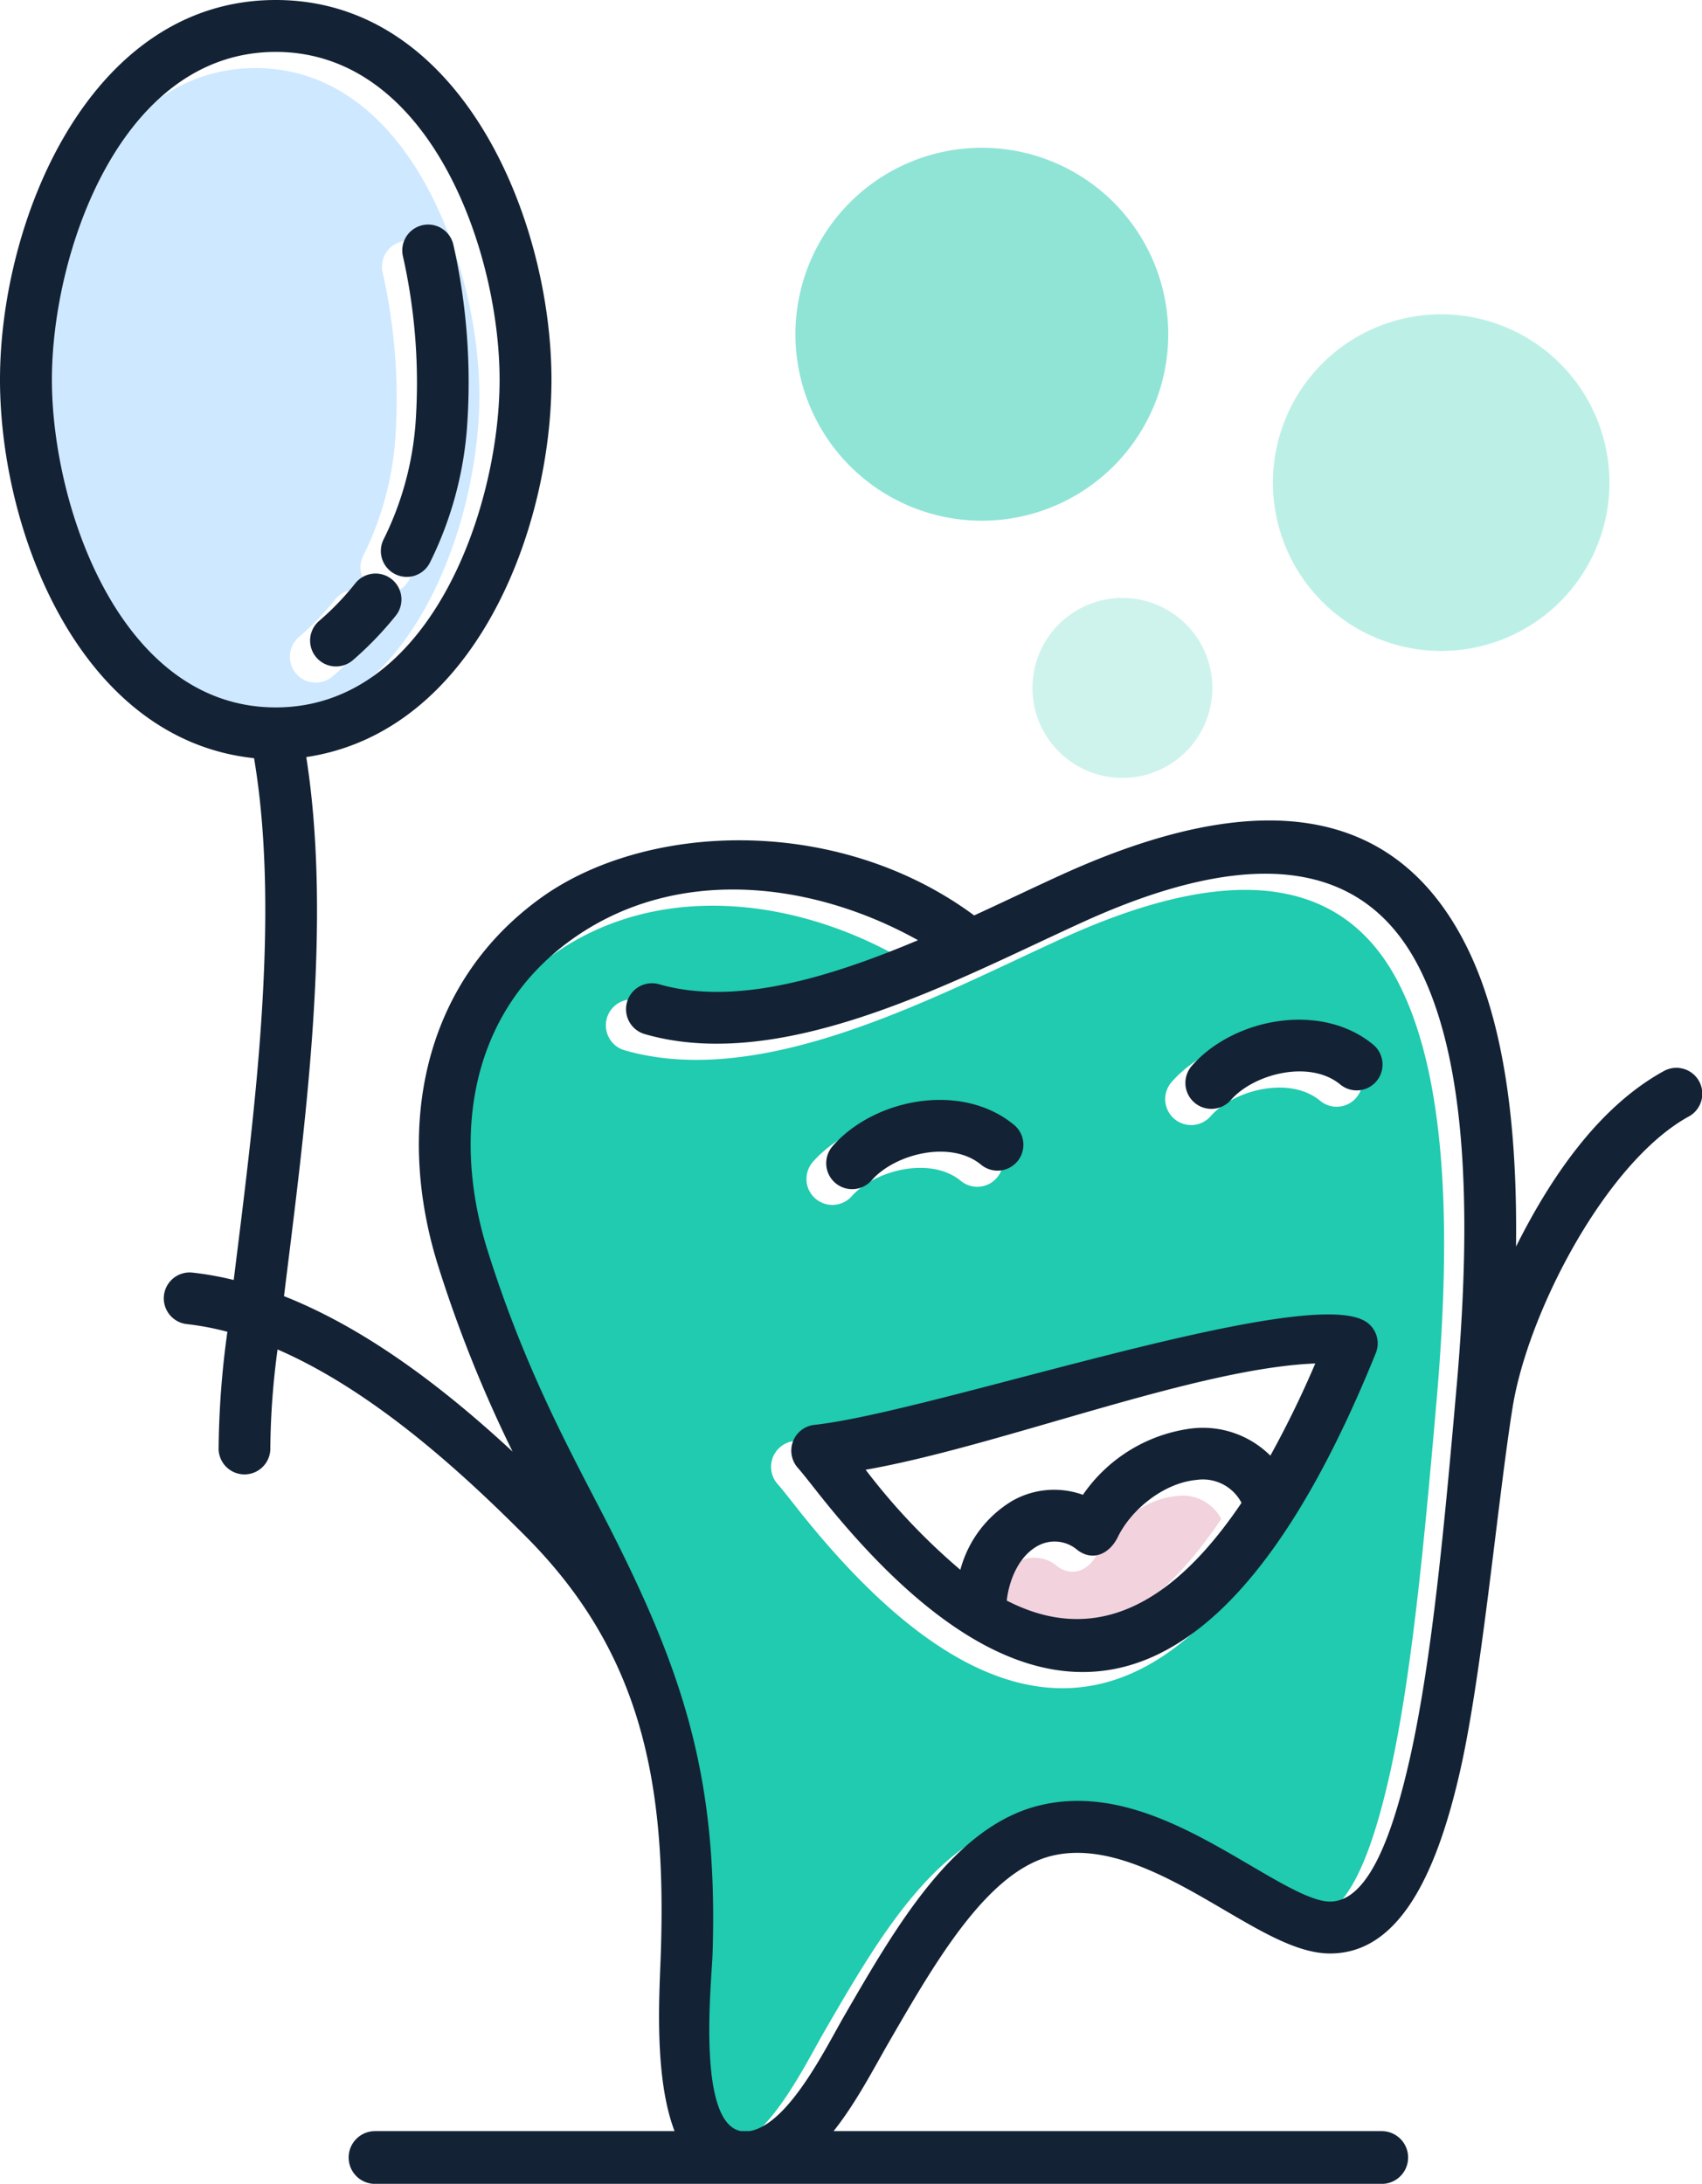 <svg id="Group_962" data-name="Group 962" xmlns="http://www.w3.org/2000/svg" width="200.055" height="256.609" viewBox="0 0 200.055 256.609">
  <path id="Path_1" data-name="Path 1" d="M254.962,367.043c-14.856,6.757-35.16,17.874-51.5,13.175a3.047,3.047,0,0,1,1.667-5.862c8.924,2.567,19.882-.732,30.438-5.174-12.587-7.017-28.667-8.823-40.852.026-11.9,8.64-13.936,23.114-9.725,36.48,3.987,12.654,8.655,21.612,12.929,29.807,9.83,18.861,14.2,31.416,13.5,52.832-.11,3.374-2.179,22.261,4.557,20.75,4.505-1.01,8.759-9.766,10.949-13.554,6.137-10.611,12.9-22.307,23.019-24.7,8.982-2.13,17.477,2.844,24.636,7.037,3.892,2.28,7.318,4.285,9.41,4.285,4.193,0,7.127-6.7,9.425-16.991,2.564-11.482,4.034-27.238,5.457-43.537,1.565-17.914,1.67-37.276-4.4-49.206C288.852,361.357,277.226,356.913,254.962,367.043Zm-29.4,26.309c4.945-5.6,15.2-7.535,21.317-2.442a3.037,3.037,0,0,1-3.883,4.67c-3.536-2.946-10.11-1.317-12.859,1.8a3.047,3.047,0,0,1-4.575-4.025Zm63.784,24.408c-16.439,40.595-37.921,51.478-65.789,16.048-.868-1.1-1.589-2.02-2.13-2.633a3.046,3.046,0,0,1,.275-4.3,3.014,3.014,0,0,1,1.8-.752c13.912-1.586,56.234-16.141,64.3-12.335A3.036,3.036,0,0,1,289.341,417.76Zm.139-32.006a3.035,3.035,0,0,1-4.277.394c-3.536-2.946-10.107-1.319-12.859,1.8a3.049,3.049,0,1,1-4.578-4.028c4.942-5.6,15.2-7.535,21.317-2.442A3.039,3.039,0,0,1,289.48,385.753Z" transform="translate(-130.036 -256.802)" fill="#20cbaf"/>
  <path id="Path_2" data-name="Path 2" d="M39.179,27.65c-18.2,0-26.309,23.522-26.309,38.511s8.111,38.511,26.309,38.511S65.49,81.15,65.49,66.161,57.374,27.65,39.179,27.65ZM53.294,93.882a40.522,40.522,0,0,1-5.046,5.237,3.041,3.041,0,0,1-3.979-4.6,32.578,32.578,0,0,0,4.259-4.424,3.044,3.044,0,0,1,4.766,3.788ZM56.48,48a3.041,3.041,0,0,1,3.588,2.373,73.562,73.562,0,0,1,1.589,21.416,42.867,42.867,0,0,1-4.364,15.886,3.047,3.047,0,1,1-5.431-2.763,36.843,36.843,0,0,0,3.744-13.646,67.755,67.755,0,0,0-1.5-19.677A3.041,3.041,0,0,1,56.48,48Z" transform="translate(-9.146 -19.649)" fill="#cee8ff"/>
  <path id="Path_3" data-name="Path 3" d="M423.043,607.454c-3.77.339-7.622,3.38-9.251,6.7-.912,1.875-2.839,2.977-4.76,1.536a4.1,4.1,0,0,0-4.688-.469c-2.222,1.239-3.336,4-3.614,6.409,11.893,6.146,21-1.716,27.593-11.482A5.114,5.114,0,0,0,423.043,607.454Z" transform="translate(-284.774 -431.658)" fill="#f2d2dd"/>
  <path id="Path_4" data-name="Path 4" d="M135.554,233.574a3.042,3.042,0,0,0-4.277.489,32.41,32.41,0,0,1-4.259,4.424,3.041,3.041,0,0,0,3.979,4.6,40.158,40.158,0,0,0,5.046-5.237A3.044,3.044,0,0,0,135.554,233.574Z" transform="translate(-89.516 -165.517)" fill="#142235"/>
  <path id="Path_5" data-name="Path 5" d="M156.357,132.256a3.047,3.047,0,0,0,4.1-1.334,42.867,42.867,0,0,0,4.364-15.886,73.656,73.656,0,0,0-1.589-21.416,3.04,3.04,0,1,0-5.958,1.215,67.86,67.86,0,0,1,1.5,19.677,36.786,36.786,0,0,1-3.744,13.646A3.043,3.043,0,0,0,156.357,132.256Z" transform="translate(-109.929 -64.8)" fill="#142235"/>
  <path id="Path_6" data-name="Path 6" d="M482.344,419.481a3.049,3.049,0,1,0,4.578,4.028c2.752-3.116,9.32-4.743,12.859-1.8a3.038,3.038,0,0,0,3.883-4.673C497.548,411.949,487.287,413.879,482.344,419.481Z" transform="translate(-342.233 -294.266)" fill="#142235"/>
  <path id="Path_7" data-name="Path 7" d="M341.039,456.1c2.749-3.116,9.323-4.746,12.859-1.8a3.038,3.038,0,0,0,3.883-4.673c-6.114-5.093-16.372-3.163-21.317,2.442a3.048,3.048,0,1,0,4.575,4.028Z" transform="translate(-238.565 -317.427)" fill="#142235"/>
  <path id="Path_8" data-name="Path 8" d="M195.542,125.87c-7.85,4.326-13.447,12.83-17.347,20.611.165-13.369-1.221-26.248-5.946-35.537-7.165-14.089-21.248-20.088-47.47-8.157-3.435,1.565-6.841,3.206-10.275,4.78-16.1-11.9-38.667-10.964-51.02-1.994C49.437,115.774,46.5,132.89,51.518,148.8a154.877,154.877,0,0,0,8.733,21.775c-7.269-6.742-16.644-14.234-26.87-18.27,2.448-19.853,5.712-43.613,2.619-63.344C55.8,85.99,64.82,62.233,64.82,44.611,64.82,25.9,54.3,0,32.411,0S0,25.9,0,44.611c0,17.9,9.422,42.319,29.862,44.478,3.163,18.733-.055,42.415-2.39,61.316a37.913,37.913,0,0,0-4.9-.874,3.044,3.044,0,0,0-.645,6.053,32.336,32.336,0,0,1,4.8.909,104.95,104.95,0,0,0-1.03,13.823,3.04,3.04,0,1,0,6.077-.214,91.455,91.455,0,0,1,.851-11.534c11.537,5.006,22.151,14.928,29.176,21.974,13.745,13.777,16.525,29.2,15.874,48.894-.153,4.7-.851,14.523,1.612,20.982H44.081a3.1,3.1,0,0,0-3.1,3.1h0a3.1,3.1,0,0,0,3.1,3.1H162.41a3.1,3.1,0,0,0,3.1-3.1h0a3.1,3.1,0,0,0-3.1-3.1H97.978c2.636-3.3,4.7-7.327,6.557-10.544,5.512-9.529,11.583-20.024,19.159-21.821,6.632-1.571,13.97,2.726,20.157,6.349,4.67,2.734,8.782,5.142,12.486,5.142,7.816,0,12.414-8.591,15.359-21.78,2.561-11.47,4.358-31.523,6.091-42.357,1.791-11.2,10.97-28.844,20.689-34.2a3.045,3.045,0,1,0-2.934-5.336ZM32.411,83.125C14.213,83.125,6.1,59.6,6.1,44.614S14.216,6.1,32.411,6.1,58.723,29.625,58.723,44.614,50.609,83.125,32.411,83.125Zm138.8,79.792c-1.424,16.3-2.894,32.056-5.457,43.537-2.3,10.287-5.232,16.991-9.424,16.991-2.092,0-5.518-2.005-9.41-4.285-7.159-4.193-15.654-9.167-24.636-7.037-10.116,2.4-16.878,14.092-23.019,24.7-2.19,3.785-6.444,12.541-10.949,13.554-.078.017-.156.029-.231.041H87.1c-5.261-.946-3.449-17.64-3.345-20.791.7-21.419-3.669-33.971-13.5-52.835-4.271-8.2-8.941-17.153-12.929-29.807-4.21-13.366-2.173-27.84,9.725-36.48,12.185-8.849,28.268-7.043,40.852-.026-10.556,4.442-21.514,7.74-30.438,5.174a3.047,3.047,0,0,0-1.667,5.862c16.337,4.7,36.642-6.418,51.5-13.175,22.263-10.128,33.89-5.686,39.512,5.368C172.885,125.641,172.778,145,171.215,162.917Z" transform="translate(0 0)" fill="#142235"/>
  <path id="Path_9" data-name="Path 9" d="M388.554,534.4c-8.068-3.8-50.392,10.753-64.3,12.335a3.047,3.047,0,0,0-2.075,5.052c.541.613,1.262,1.531,2.13,2.633,27.868,35.429,49.351,24.549,65.789-16.048A3.037,3.037,0,0,0,388.554,534.4Zm-41.81,32.99c.278-2.407,1.392-5.171,3.614-6.409a4.1,4.1,0,0,1,4.688.469c1.921,1.441,3.848.339,4.76-1.536,1.629-3.322,5.478-6.36,9.251-6.7a5.116,5.116,0,0,1,5.281,2.694C367.74,565.674,358.637,573.536,346.744,567.39Zm30.985-17.026a11.245,11.245,0,0,0-9.222-3.2,18.325,18.325,0,0,0-12.81,7.8,9.965,9.965,0,0,0-8.3.709,13.493,13.493,0,0,0-6.106,8.105,74.935,74.935,0,0,1-11.132-11.757c15.837-2.786,38.766-11.948,52.852-12.489A118.874,118.874,0,0,1,377.729,550.364Z" transform="translate(-228.41 -379.317)" fill="#142235"/>
  <path id="Path_10" data-name="Path 10" d="M345.01,60.01a21.91,21.91,0,1,0,21.913,21.911A21.91,21.91,0,0,0,345.01,60.01Z" transform="translate(-229.607 -42.645)" fill="#20cbaf" fill-rule="evenodd" opacity="0.5"/>
  <path id="Path_11" data-name="Path 11" d="M429.973,242.81a10.575,10.575,0,1,0,10.573,10.573A10.574,10.574,0,0,0,429.973,242.81Z" transform="translate(-298.042 -172.55)" fill="#20cbaf" fill-rule="evenodd" opacity="0.22"/>
  <path id="Path_12" data-name="Path 12" d="M536.848,127.64a19.778,19.778,0,1,0,19.778,19.778A19.777,19.777,0,0,0,536.848,127.64Z" transform="translate(-367.45 -90.706)" fill="#20cbaf" fill-rule="evenodd" opacity="0.3"/>
</svg>
